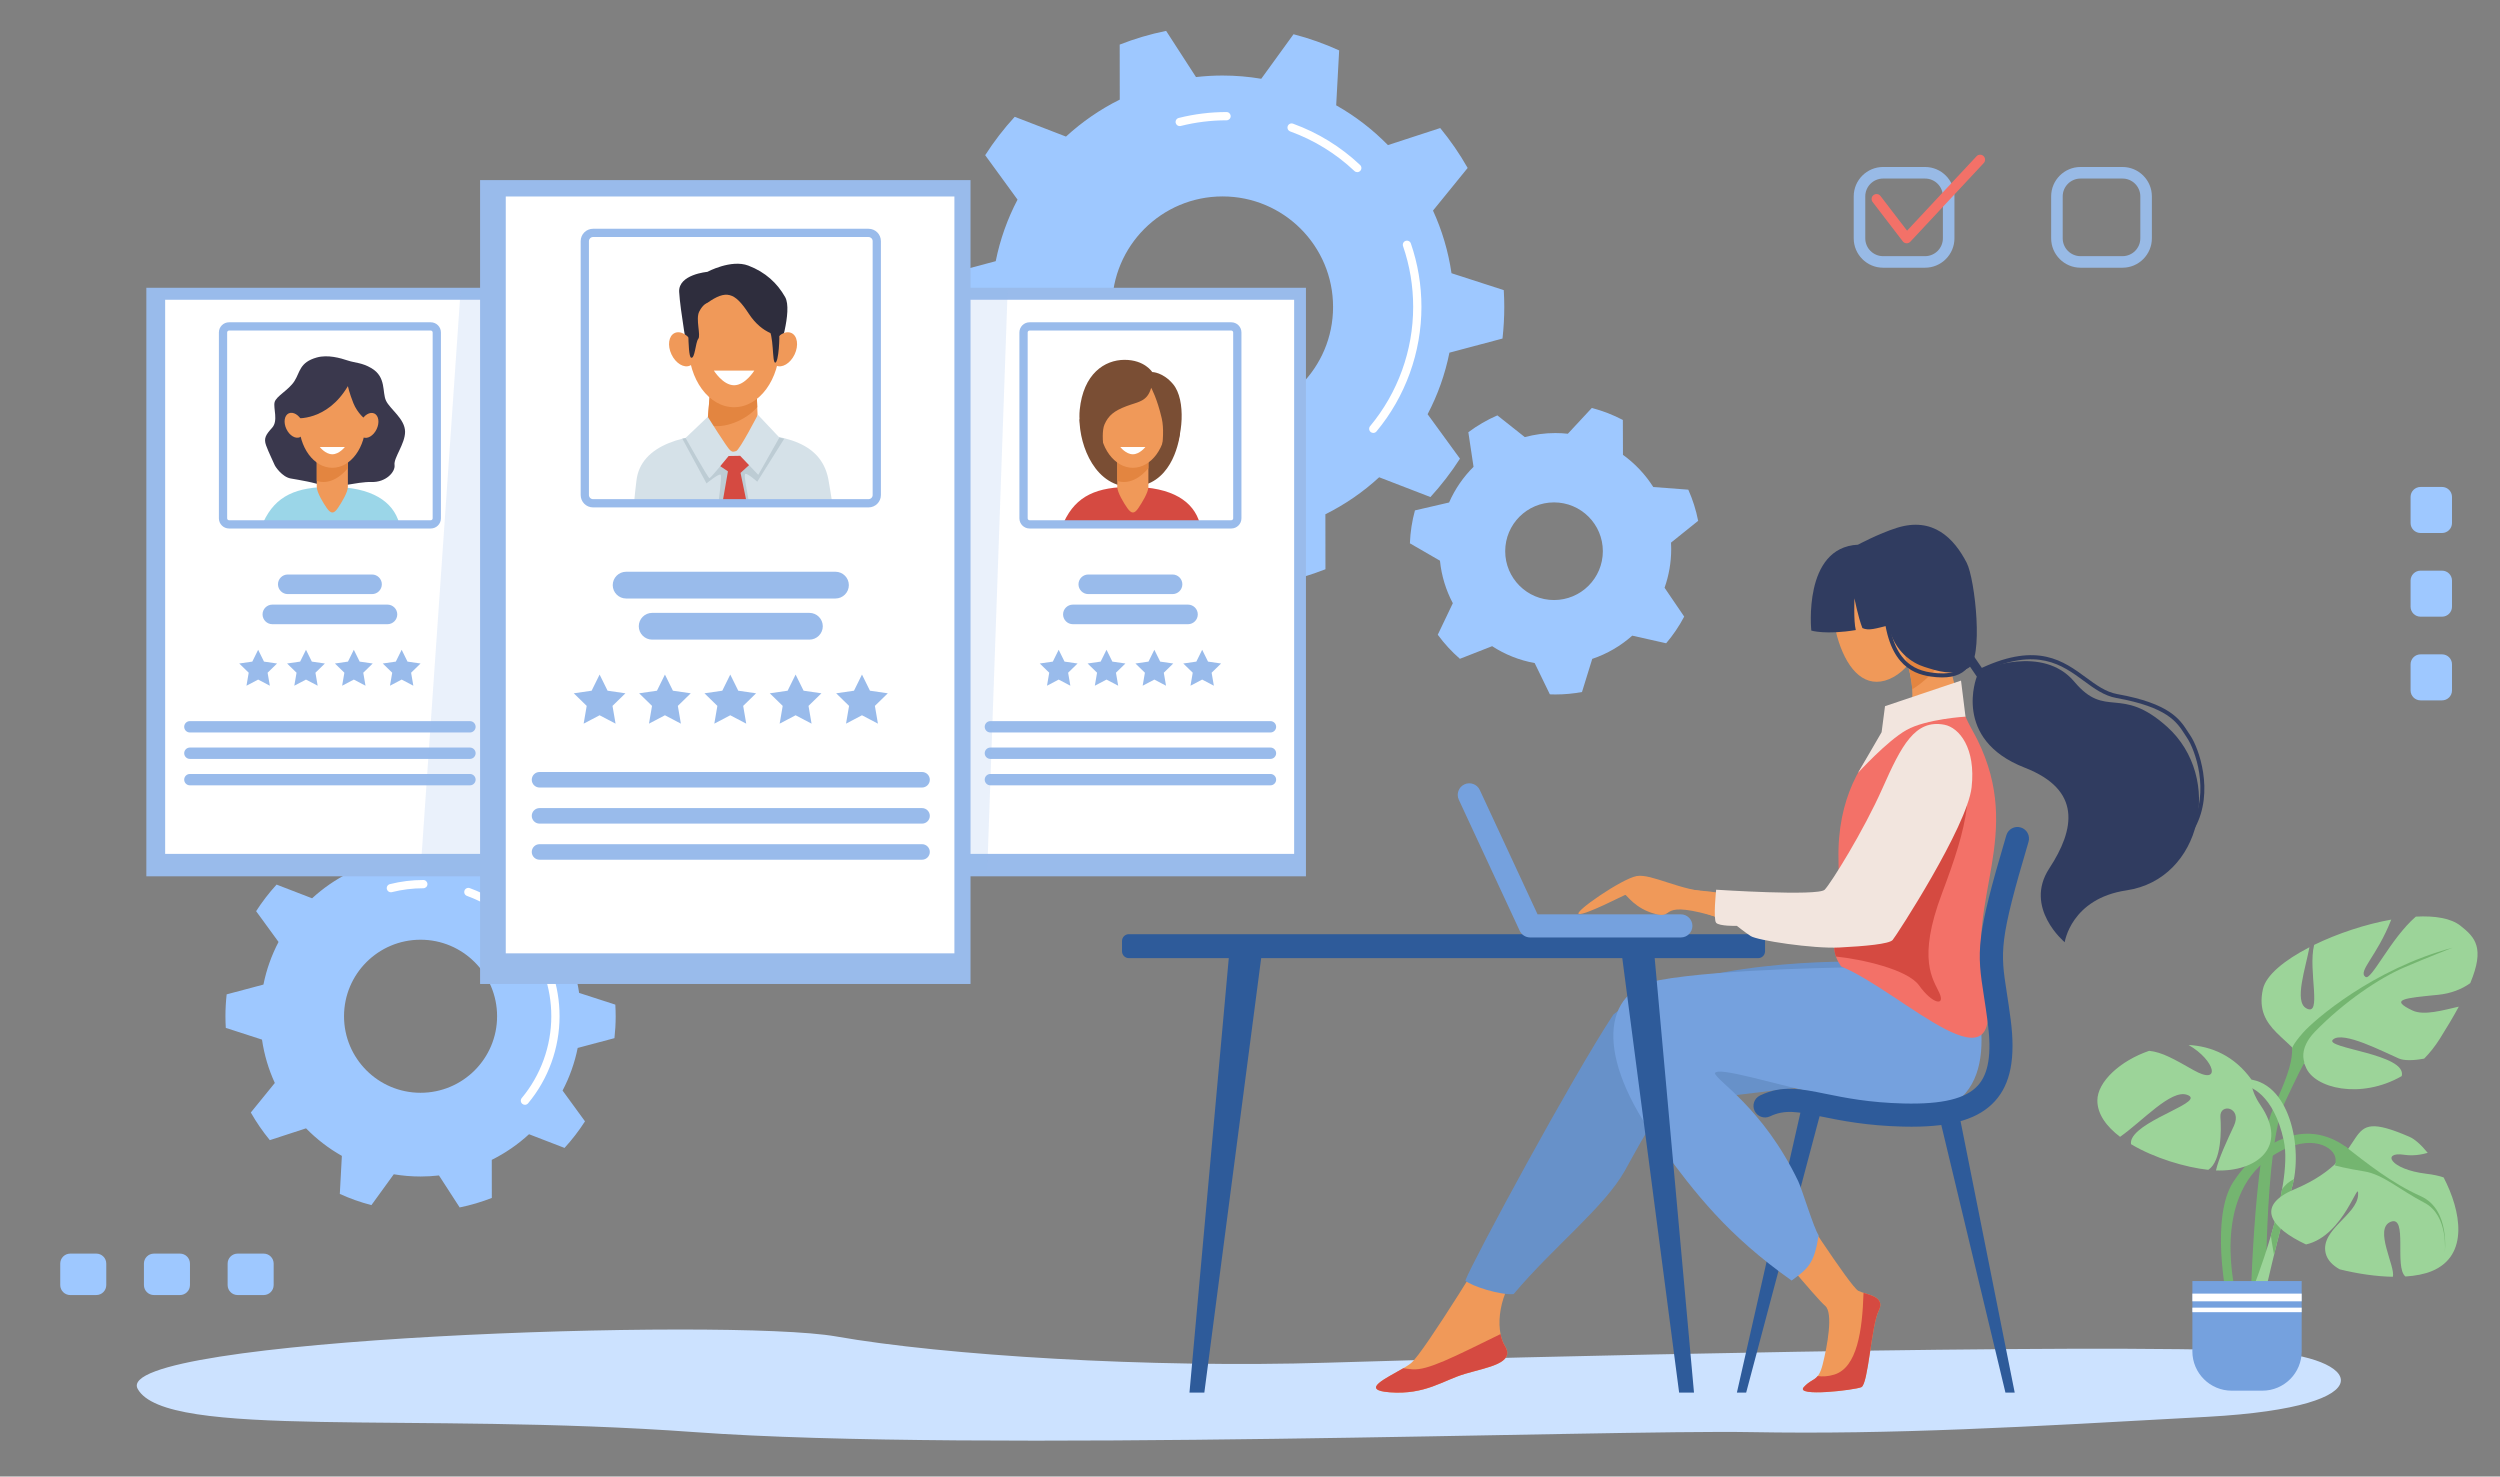 <?xml version="1.0" encoding="utf-8"?>
<!-- Generator: Adobe Illustrator 24.0.0, SVG Export Plug-In . SVG Version: 6.00 Build 0)  -->
<svg version="1.1" id="Слой_1" xmlns="http://www.w3.org/2000/svg" xmlns:xlink="http://www.w3.org/1999/xlink" x="0px" y="0px"
	 viewBox="0 0 3026.82 1787.71" style="enable-background:new 0 0 3026.82 1787.71;" xml:space="preserve">
<rect x="0" y="0" width="3026.82" height="1787.71" fill="#808080" stroke="none"/>
<style type="text/css">
	.st0{fill:#9EC8FF;}
	.st1{fill:#FFFFFF;}
	.st2{opacity:0.8;}
	.st3{fill:#F37168;}
	.st4{fill:#CCE2FF;}
	.st5{fill:#99BBEB;}
	.st6{fill:#9BD6E8;}
	.st7{fill:#3A384D;}
	.st8{fill:#F09959;}
	.st9{fill:#E38540;}
	.st10{fill:#7A4E34;}
	.st11{fill:#D54A41;}
	.st12{opacity:0.2;fill:#99BBEB;}
	.st13{fill:#2E2D3D;}
	.st14{fill:#D5E1E8;}
	.st15{fill:#BDCCD4;}
	.st16{fill:#2E5B9A;}
	.st17{fill:#6791C9;}
	.st18{fill:#75A1DE;}
	.st19{fill:#F2E5DE;}
	.st20{fill:#303C60;}
	.st21{fill:#74B570;}
	.st22{fill:#9CD499;}
</style>
<g>
	<g>
		<g>
			<path class="st0" d="M1819.12,409.89c1.41-12.57,2.15-25.35,2.15-38.29c0-6.83-0.22-13.61-0.62-20.34l-63.28-20.47
				c-3.89-26.68-11.54-52.13-22.4-75.82l41.96-51.63c-9.7-17.08-20.83-33.24-33.24-48.31l-63.29,20.65
				c-18.45-18.84-39.52-35.09-62.65-48.16l3.6-66.49c-17.66-8.04-36.13-14.62-55.24-19.58l-39.08,53.93
				c-15.23-2.56-30.87-3.92-46.83-3.92c-10.88,0-21.61,0.64-32.17,1.85l-36.18-55.92c-19.38,3.94-38.17,9.53-56.21,16.61l0.08,66.59
				c-23.83,11.84-45.73,26.96-65.11,44.79l-62.09-23.96c-13.19,14.42-25.17,29.96-35.75,46.49l39.18,53.79
				c-12.13,23.13-21.13,48.15-26.41,74.52l-64.26,17.1c-1.41,12.57-2.15,25.35-2.15,38.29c0,6.83,0.22,13.61,0.62,20.34l63.28,20.47
				c3.9,26.68,11.55,52.13,22.4,75.82l-41.96,51.63c9.7,17.08,20.83,33.24,33.24,48.31l63.29-20.65
				c18.44,18.84,39.52,35.1,62.65,48.16l-3.6,66.49c17.66,8.04,36.13,14.62,55.24,19.58l39.08-53.93
				c15.23,2.56,30.87,3.92,46.83,3.92c10.88,0,21.61-0.64,32.17-1.85l36.18,55.92c19.38-3.94,38.17-9.53,56.21-16.61l-0.08-66.59
				c23.83-11.84,45.73-26.96,65.11-44.79l62.08,23.96c13.19-14.42,25.17-29.96,35.75-46.49l-39.18-53.79
				c12.13-23.13,21.13-48.15,26.42-74.52L1819.12,409.89z M1480.2,505.37c-73.88,0-133.78-59.89-133.78-133.77
				c0-73.88,59.89-133.78,133.78-133.78s133.78,59.89,133.78,133.78C1613.98,445.48,1554.08,505.37,1480.2,505.37z"/>
			<g>
				<path class="st1" d="M1662.66,524.17c-1.13,0-2.26-0.38-3.19-1.16c-2.12-1.77-2.41-4.92-0.65-7.04
					c33.62-40.43,52.14-91.7,52.14-144.37c0-25.22-4.13-49.99-12.26-73.61c-0.9-2.61,0.49-5.46,3.1-6.36
					c2.61-0.9,5.46,0.49,6.36,3.1c8.5,24.67,12.81,50.54,12.81,76.87c0,55-19.34,108.55-54.45,150.77
					C1665.52,523.55,1664.09,524.17,1662.66,524.17z"/>
			</g>
			<g>
				<path class="st1" d="M1643.29,208.42c-1.23,0-2.46-0.45-3.43-1.36c-22.59-21.27-48.76-37.4-77.78-47.93
					c-2.6-0.94-3.94-3.81-3-6.41c0.94-2.6,3.81-3.94,6.41-2.99c30.31,11,57.64,27.83,81.23,50.04c2.01,1.89,2.11,5.06,0.21,7.07
					C1645.95,207.9,1644.62,208.42,1643.29,208.42z"/>
			</g>
			<g>
				<path class="st1" d="M1428.31,152.67c-2.24,0-4.27-1.51-4.84-3.78c-0.68-2.68,0.95-5.4,3.62-6.07
					c18.83-4.75,38.32-7.16,57.92-7.16c2.76,0,5,2.24,5,5c0,2.76-2.24,5-5,5c-18.78,0-37.44,2.31-55.47,6.86
					C1429.13,152.62,1428.72,152.67,1428.31,152.67z"/>
			</g>
		</g>
		<g>
			<path class="st0" d="M743.93,1256.93c0.97-8.71,1.49-17.55,1.49-26.52c0-4.73-0.16-9.43-0.43-14.09l-43.83-14.18
				c-2.7-18.48-8-36.11-15.52-52.51l29.06-35.76c-6.72-11.83-14.43-23.02-23.02-33.46l-43.83,14.3
				c-12.78-13.05-27.38-24.31-43.39-33.35l2.49-46.05c-12.23-5.57-25.02-10.13-38.26-13.56l-27.07,37.35
				c-10.55-1.78-21.38-2.71-32.44-2.71c-7.54,0-14.97,0.44-22.28,1.28l-25.06-38.73c-13.43,2.73-26.44,6.6-38.93,11.5l0.06,46.12
				c-16.5,8.2-31.67,18.67-45.1,31.02l-43-16.59c-9.14,9.99-17.43,20.75-24.77,32.2l27.14,37.25c-8.4,16.02-14.63,33.35-18.3,51.61
				l-44.51,11.84c-0.97,8.71-1.49,17.56-1.49,26.52c0,4.73,0.16,9.43,0.43,14.09l43.83,14.18c2.7,18.48,8,36.11,15.52,52.51
				l-29.06,35.76c6.72,11.83,14.43,23.02,23.02,33.46l43.83-14.3c12.78,13.05,27.38,24.31,43.39,33.35l-2.49,46.05
				c12.23,5.57,25.02,10.13,38.26,13.56l27.07-37.35c10.55,1.78,21.38,2.71,32.44,2.71c7.54,0,14.97-0.45,22.28-1.28l25.06,38.73
				c13.43-2.73,26.44-6.6,38.93-11.5l-0.06-46.12c16.5-8.2,31.67-18.67,45.1-31.02l43,16.59c9.14-9.99,17.43-20.75,24.77-32.2
				l-27.14-37.25c8.4-16.02,14.63-33.35,18.3-51.61L743.93,1256.93z M509.18,1323.06c-51.17,0-92.66-41.48-92.66-92.66
				s41.48-92.66,92.66-92.66c51.17,0,92.66,41.48,92.66,92.66S560.35,1323.06,509.18,1323.06z"/>
			<g>
				<path class="st1" d="M635.55,1337.62c-1.13,0-2.26-0.38-3.19-1.16c-2.12-1.77-2.41-4.92-0.65-7.04
					c23.06-27.73,35.76-62.89,35.76-99.02c0-17.3-2.83-34.29-8.41-50.49c-0.9-2.61,0.49-5.46,3.1-6.36c2.61-0.9,5.46,0.49,6.36,3.1
					c5.94,17.25,8.95,35.33,8.95,53.74c0,38.46-13.52,75.89-38.07,105.41C638.41,1337,636.99,1337.62,635.55,1337.62z"/>
			</g>
			<g>
				<path class="st1" d="M622.14,1118.92c-1.23,0-2.46-0.45-3.43-1.36c-15.5-14.59-33.44-25.65-53.35-32.87
					c-2.6-0.94-3.94-3.81-3-6.41c0.94-2.6,3.81-3.94,6.41-3c21.19,7.69,40.3,19.46,56.79,34.99c2.01,1.89,2.11,5.06,0.21,7.07
					C624.8,1118.39,623.47,1118.92,622.14,1118.92z"/>
			</g>
			<g>
				<path class="st1" d="M473.24,1080.3c-2.24,0-4.27-1.51-4.84-3.78c-0.68-2.68,0.95-5.4,3.62-6.07
					c13.17-3.32,26.79-5.01,40.5-5.01c2.76,0,5,2.24,5,5s-2.24,5-5,5c-12.88,0-25.68,1.58-38.05,4.7
					C474.05,1080.25,473.64,1080.3,473.24,1080.3z"/>
			</g>
		</g>
		<path class="st0" d="M2023.37,664.65c0-2.58-0.08-5.15-0.21-7.7l32.84-26.37c-2.57-13.16-6.6-25.79-11.93-37.72l-42.4-3.21
			c-9.64-15.21-22.12-28.44-36.7-38.95l-0.14-42.25c-11.81-6.19-24.4-11.1-37.6-14.5l-28.98,31.19c-5-0.54-10.07-0.82-15.21-0.82
			c-12.77,0-25.14,1.72-36.9,4.91l-33.23-26.32c-12.54,5.45-24.33,12.3-35.15,20.38l6.29,41.89c-12.39,12.33-22.48,26.96-29.6,43.2
			l-41.34,9.58c-3.49,12.76-5.59,26.1-6.11,39.85l36.41,21.05c1.85,18.44,7.28,35.82,15.57,51.45l-18.23,38.18
			c7.82,10.69,16.81,20.48,26.79,29.15l39.04-15.29c15.35,9.99,32.77,17.06,51.48,20.42l18.4,37.89c2.19,0.08,4.39,0.14,6.61,0.14
			c11.03,0,21.82-1.02,32.29-2.96l12.41-40.13c18.08-6.07,34.5-15.73,48.45-28.12l41.03,9.22c8.42-9.88,15.76-20.7,21.86-32.29
			l-23.78-34.93C2020.53,696.91,2023.37,681.12,2023.37,664.65z M1881.5,726.48c-32.64,0-59.11-26.46-59.11-59.11
			c0-32.64,26.46-59.11,59.11-59.11c32.64,0,59.11,26.46,59.11,59.11C1940.6,700.02,1914.14,726.48,1881.5,726.48z"/>
	</g>
	<g>
		<g class="st2">
			<path class="st0" d="M2569.76,324.13h-50.8c-19.62,0-35.58-15.96-35.58-35.58v-50.8c0-19.62,15.96-35.58,35.58-35.58h50.8
				c19.62,0,35.58,15.96,35.58,35.58v50.8C2605.33,308.17,2589.37,324.13,2569.76,324.13z M2518.96,216.18
				c-11.9,0-21.58,9.68-21.58,21.58v50.8c0,11.9,9.68,21.58,21.58,21.58h50.8c11.9,0,21.58-9.68,21.58-21.58v-50.8
				c0-11.9-9.68-21.58-21.58-21.58H2518.96z"/>
		</g>
		<g class="st2">
			<path class="st0" d="M2330.72,324.13h-50.8c-19.62,0-35.58-15.96-35.58-35.58v-50.8c0-19.62,15.96-35.58,35.58-35.58h50.8
				c19.62,0,35.58,15.96,35.58,35.58v50.8C2366.3,308.17,2350.34,324.13,2330.72,324.13z M2279.92,216.18
				c-11.9,0-21.58,9.68-21.58,21.58v50.8c0,11.9,9.68,21.58,21.58,21.58h50.8c11.9,0,21.58-9.68,21.58-21.58v-50.8
				c0-11.9-9.68-21.58-21.58-21.58H2279.92z"/>
		</g>
		<g>
			<path class="st3" d="M2308.5,294.56c-0.1,0-0.19,0-0.29-0.01c-1.76-0.09-3.4-0.94-4.47-2.34l-36.51-47.63
				c-2.02-2.63-1.52-6.4,1.11-8.41c2.63-2.01,6.39-1.52,8.41,1.11l32.2,42l84.07-90.07c2.26-2.42,6.06-2.55,8.48-0.29
				c2.42,2.26,2.55,6.06,0.29,8.48l-88.9,95.25C2311.74,293.87,2310.15,294.56,2308.5,294.56z"/>
		</g>
	</g>
	<path class="st4" d="M2737.68,1636.07c-207.97-10.17-915.46,7.06-1130.63,13.77c-215.17,6.71-464.93-8.86-594.67-31.76
		c-129.74-22.9-879.67,1.95-845.64,63.53c34.03,61.58,334.13,27.55,674.45,52.3c340.32,24.75,1105.7-3.09,1278.34,0
		c172.65,3.09,330.96-6.19,553.45-18.56S2858.23,1641.97,2737.68,1636.07z"/>
	<g>
		<rect x="177.19" y="348.41" class="st5" width="434.74" height="712.57"/>
		<rect x="199.96" y="362.93" class="st1" width="397.68" height="670.89"/>
		<g>
			<g>
				<path class="st6" d="M318.91,631.96c14.97-32.2,40.3-42.51,81.9-42.51c49.53,0,75.25,17.94,82.54,44.07
					C394.65,634.73,318.91,631.96,318.91,631.96z"/>
				<path class="st7" d="M383.51,432.83c-20.97,5.89-20.05,17.67-27.04,28.61c-6.99,10.94-22.18,18.23-24,25.52
					c-1.82,7.29,4.68,22.48-3.04,30.99c-7.71,8.51-10.33,12.76-7.29,21.26c3.04,8.51,9.72,21.87,10.33,23.69
					c0.61,1.82,9.11,14.58,19.44,16.4s29.77,4.86,39.49,9.11c9.72,4.25,40.98-5.44,58.33-4.84c17.35,0.61,29.16-12.17,27.95-20.68
					c-1.21-8.51,12.79-25.52,12.76-40.1c-0.04-15.66-18.23-27.34-23.09-37.67c-4.86-10.33,0.61-28.56-17.62-39.35
					c-11.52-6.82-19.44-6.22-28.56-9.25C412.07,433.49,396.88,429.08,383.51,432.83z"/>
				<path class="st8" d="M409.03,615.15c-4.74,7-8.22,7.29-13.37,0c-4.09-5.8-12.15-18.97-12.15-25.65v-66.7
					c0-6.68,5.47-12.15,12.15-12.15h13.37c6.68,0,12.15,5.47,12.15,12.15v66.7C421.18,596.18,413.28,608.87,409.03,615.15z"/>
				<path class="st9" d="M409.03,510.65h-13.37c-6.68,0-12.15,5.47-12.15,12.15v59.51c15.01,4.78,28.71-4.72,37.67-15.42V522.8
					C421.18,516.12,415.71,510.65,409.03,510.65z"/>
				<ellipse class="st8" cx="402.35" cy="511.32" rx="40.4" ry="55.05"/>
				<path class="st7" d="M421.18,467.51c-25.52,43.14-63.19,38.88-63.19,38.88s0.91-57.11,30.83-60.15
					c29.92-3.04,47.54,8.97,53.62,28.79c6.08,19.82,0,32.88,0,32.88s-9.72-7.59-14.58-19.75C423,476.02,421.18,467.51,421.18,467.51
					z"/>
				
					<ellipse transform="matrix(0.903 -0.429 0.429 0.903 -186.487 202.738)" class="st8" cx="356.47" cy="515.04" rx="10.63" ry="15.95"/>
				<path class="st8" d="M436.79,510.48c-3.78,7.96-2.54,16.45,2.76,18.97c5.3,2.52,12.67-1.89,16.45-9.84
					c3.78-7.96,2.54-16.45-2.76-18.97C447.93,498.11,440.57,502.52,436.79,510.48z"/>
				<path class="st1" d="M417.54,541.18c0,0-6.8,8.82-15.19,8.82c-8.39,0-15.19-8.82-15.19-8.82H417.54z"/>
			</g>
			<path class="st5" d="M450.44,719.29H348.41c-6.52,0-11.86-5.34-11.86-11.86c0-6.53,5.34-11.86,11.86-11.86h102.03
				c6.52,0,11.86,5.34,11.86,11.86C462.3,713.95,456.97,719.29,450.44,719.29z"/>
			<path class="st5" d="M469.12,755.74H329.73c-6.52,0-11.86-5.34-11.86-11.86c0-6.53,5.34-11.86,11.86-11.86h139.39
				c6.52,0,11.86,5.34,11.86,11.86C480.99,750.41,475.65,755.74,469.12,755.74z"/>
			<path class="st5" d="M568.96,886.84H229.89c-3.79,0-6.88-3.1-6.88-6.88c0-3.79,3.1-6.88,6.88-6.88h339.08
				c3.79,0,6.88,3.1,6.88,6.88C575.85,883.74,572.75,886.84,568.96,886.84z"/>
			<path class="st5" d="M568.96,918.84H229.89c-3.79,0-6.88-3.1-6.88-6.88c0-3.79,3.1-6.88,6.88-6.88h339.08
				c3.79,0,6.88,3.1,6.88,6.88C575.85,915.74,572.75,918.84,568.96,918.84z"/>
			<path class="st5" d="M568.96,950.83H229.89c-3.79,0-6.88-3.1-6.88-6.88c0-3.79,3.1-6.88,6.88-6.88h339.08
				c3.79,0,6.88,3.1,6.88,6.88C575.85,947.73,572.75,950.83,568.96,950.83z"/>
			<g>
				<path class="st5" d="M521.54,639.87H277.31c-6.78,0-12.29-5.51-12.29-12.29V402.49c0-6.78,5.51-12.29,12.29-12.29h244.23
					c6.78,0,12.29,5.51,12.29,12.29v225.09C533.83,634.36,528.32,639.87,521.54,639.87z M277.31,400.2c-1.24,0-2.29,1.05-2.29,2.29
					v225.09c0,1.24,1.05,2.29,2.29,2.29h244.23c1.24,0,2.29-1.05,2.29-2.29V402.49c0-1.24-1.05-2.29-2.29-2.29H277.31z"/>
			</g>
			<g>
				<polygon class="st5" points="312.55,786.7 319.62,801.02 335.44,803.32 323.99,814.47 326.7,830.22 312.55,822.78 
					298.41,830.22 301.11,814.47 289.67,803.32 305.48,801.02 				"/>
				<polygon class="st5" points="370.47,786.7 377.54,801.02 393.35,803.32 381.91,814.47 384.61,830.22 370.47,822.78 
					356.33,830.22 359.03,814.47 347.59,803.32 363.4,801.02 				"/>
				<polygon class="st5" points="428.38,786.7 435.45,801.02 451.26,803.32 439.82,814.47 442.52,830.22 428.38,822.78 
					414.24,830.22 416.94,814.47 405.5,803.32 421.31,801.02 				"/>
				<polygon class="st5" points="486.3,786.7 493.37,801.02 509.18,803.32 497.74,814.47 500.44,830.22 486.3,822.78 472.16,830.22 
					474.86,814.47 463.42,803.32 479.23,801.02 				"/>
			</g>
		</g>
	</g>
	<g>
		<rect x="1146.4" y="348.41" class="st5" width="434.74" height="712.57"/>
		<rect x="1169.17" y="362.93" class="st1" width="397.68" height="670.89"/>
		<g>
			<g>
				<path class="st10" d="M1307.01,507.69c0,31.92,19.22,83.41,64.55,81.76c45.33-1.65,55.36-50.74,57.11-64.59
					C1430.43,511.01,1307.01,507.69,1307.01,507.69z"/>
				<path class="st11" d="M1288.12,631.96c14.97-32.2,40.3-42.51,81.9-42.51c49.53,0,75.25,17.94,82.54,44.07
					C1363.86,634.73,1288.12,631.96,1288.12,631.96z"/>
				<path class="st8" d="M1378.24,615.15c-4.74,7-8.22,7.29-13.37,0c-4.09-5.8-12.15-18.97-12.15-25.65v-66.7
					c0-6.68,5.47-12.15,12.15-12.15h13.37c6.68,0,12.15,5.47,12.15,12.15v66.7C1390.39,596.18,1382.5,608.87,1378.24,615.15z"/>
				<path class="st9" d="M1378.24,510.65h-13.37c-6.68,0-12.15,5.47-12.15,12.15v59.51c15.01,4.78,28.71-4.72,37.67-15.42V522.8
					C1390.39,516.12,1384.93,510.65,1378.24,510.65z"/>
				<ellipse class="st8" cx="1371.56" cy="511.32" rx="40.4" ry="55.05"/>
				<path class="st10" d="M1393.77,469.48c-4.8,16.93-15.32,16.73-29.99,22.29c-14.67,5.56-21.68,11.15-26.48,21.98
					c-6.12,13.81,2.78,54.08,2.78,54.08s-37.15-27.8-32.85-71.51c4.3-43.72,30.07-60.65,54.33-60.65
					c24.26,0,33.48,14.78,33.48,14.78s12.92,0.05,25.14,14.53c16.43,19.46,11.37,66.71,0,83.64c-11.37,16.93-18.95,22.24-18.7,21.48
					c0.25-0.76,10.61-39.64,5.05-63.68C1400.97,482.39,1393.77,469.48,1393.77,469.48z"/>
				<path class="st1" d="M1386.75,541.18c0,0-6.8,8.82-15.19,8.82s-15.19-8.82-15.19-8.82H1386.75z"/>
			</g>
			<path class="st5" d="M1419.65,719.29h-102.03c-6.53,0-11.86-5.34-11.86-11.86c0-6.53,5.34-11.86,11.86-11.86h102.03
				c6.53,0,11.86,5.34,11.86,11.86C1431.52,713.95,1426.18,719.29,1419.65,719.29z"/>
			<path class="st5" d="M1438.34,755.74h-139.39c-6.53,0-11.86-5.34-11.86-11.86c0-6.53,5.34-11.86,11.86-11.86h139.39
				c6.53,0,11.86,5.34,11.86,11.86C1450.2,750.41,1444.86,755.74,1438.34,755.74z"/>
			<path class="st5" d="M1538.18,886.84H1199.1c-3.79,0-6.88-3.1-6.88-6.88c0-3.79,3.1-6.88,6.88-6.88h339.08
				c3.79,0,6.88,3.1,6.88,6.88C1545.06,883.74,1541.96,886.84,1538.18,886.84z"/>
			<path class="st5" d="M1538.18,918.84H1199.1c-3.79,0-6.88-3.1-6.88-6.88c0-3.79,3.1-6.88,6.88-6.88h339.08
				c3.79,0,6.88,3.1,6.88,6.88C1545.06,915.74,1541.96,918.84,1538.18,918.84z"/>
			<path class="st5" d="M1538.18,950.83H1199.1c-3.79,0-6.88-3.1-6.88-6.88c0-3.79,3.1-6.88,6.88-6.88h339.08
				c3.79,0,6.88,3.1,6.88,6.88C1545.06,947.73,1541.96,950.83,1538.18,950.83z"/>
			<g>
				<path class="st5" d="M1490.75,639.87h-244.23c-6.78,0-12.29-5.51-12.29-12.29V402.49c0-6.78,5.51-12.29,12.29-12.29h244.23
					c6.78,0,12.29,5.51,12.29,12.29v225.09C1503.04,634.36,1497.53,639.87,1490.75,639.87z M1246.52,400.2
					c-1.24,0-2.29,1.05-2.29,2.29v225.09c0,1.24,1.05,2.29,2.29,2.29h244.23c1.24,0,2.29-1.05,2.29-2.29V402.49
					c0-1.24-1.05-2.29-2.29-2.29H1246.52z"/>
			</g>
			<g>
				<polygon class="st5" points="1281.77,786.7 1288.84,801.02 1304.65,803.32 1293.21,814.47 1295.91,830.22 1281.77,822.78 
					1267.63,830.22 1270.33,814.47 1258.89,803.32 1274.7,801.02 				"/>
				<polygon class="st5" points="1339.68,786.7 1346.75,801.02 1362.56,803.32 1351.12,814.47 1353.82,830.22 1339.68,822.78 
					1325.54,830.22 1328.24,814.47 1316.8,803.32 1332.61,801.02 				"/>
				<polygon class="st5" points="1397.6,786.7 1404.67,801.02 1420.48,803.32 1409.04,814.47 1411.74,830.22 1397.6,822.78 
					1383.45,830.22 1386.16,814.47 1374.71,803.32 1390.53,801.02 				"/>
				<polygon class="st5" points="1455.51,786.7 1462.58,801.02 1478.39,803.32 1466.95,814.47 1469.65,830.22 1455.51,822.78 
					1441.37,830.22 1444.07,814.47 1432.63,803.32 1448.44,801.02 				"/>
			</g>
		</g>
	</g>
	<polygon class="st12" points="1195.27,1053.85 509.18,1053.85 557.71,351.06 1220.01,351.06 	"/>
	<g>
		<rect x="581.25" y="218.06" class="st5" width="593.79" height="973.26"/>
		<rect x="612.34" y="237.9" class="st1" width="543.18" height="916.34"/>
		<g>
			<g>
				<path class="st13" d="M833.31,430.37c-0.38-1.14-9.89-55.72-11.03-76.95c-1.14-21.23,34.11-24.26,34.11-24.26
					s28.81-15.54,49.66-7.58c20.85,7.96,35.04,21.35,44.51,38.03c9.48,16.68-8.34,68.66-8.34,68.66L833.31,430.37z"/>
				<path class="st14" d="M767.96,605.74c-0.13-0.9,2.43-22.38,2.53-23.25c4.8-45.23,60.56-57.96,116.2-57.96
					c65.37,0,109.72,11.96,116.79,58.97c0.21,1.38,3.98,22.91,3.79,24.36C886.11,609.53,767.96,605.74,767.96,605.74z"/>
				<path class="st8" d="M897.91,559.65c-6.48,9.56-11.23,9.96-18.26,0c-5.59-7.92-24.26-25.98-24.26-35.11l7.66-91.03
					c0-9.13,7.47-16.6,16.6-16.6h18.26c9.13,0,16.6,7.47,16.6,16.6l3.56,91.03C918.06,533.67,903.71,551.07,897.91,559.65z"/>
				<path class="st9" d="M897.91,416.92h-18.26c-9.13,0-16.6,7.47-16.6,16.6l-6.65,80.75c20.5,6.53,48.18-6.74,60.42-21.35
					l-2.32-59.4C914.5,424.38,907.03,416.92,897.91,416.92z"/>
				<path class="st15" d="M826.12,531.18l29.27,54.1c0,0,15.67-12.89,17.18-10.36c1.52,2.53-2.78,34.42-2.78,34.42
					s34.87,0.47,36.39-1.04c1.52-1.52-7.08-34.64-3.54-34.64c3.54,0,14.18,9.6,14.18,9.6l32.68-52.08l-7.18-1.75l-53.54,28.81
					l-57.27-28.18L826.12,531.18z"/>
				<polygon class="st11" points="859.6,556.1 881.33,570.69 874.6,609.4 903.91,607.76 896.59,572.55 914.6,556.1 906.14,548.13 
					868.06,548.13 				"/>
				<path class="st14" d="M856.91,504.66l-26.88,25.58c0,0,27.39,48.71,28.91,48.71c1.52,0,23.24-26.86,23.24-26.86l13.91-0.24
					l21.98,23.06l25.54-45.18l-26.04-27.6c0,0-22.24,42.96-26.28,43.97c-4.04,1.01-4.07,1.52-7.34-1.01
					C880.66,542.57,856.91,504.66,856.91,504.66z"/>
				<ellipse class="st8" cx="888.78" cy="417.84" rx="55.18" ry="75.19"/>
				<path class="st8" d="M839.24,416.68c5.16,10.87,3.47,22.47-3.77,25.91c-7.24,3.44-17.3-2.58-22.46-13.45
					c-5.16-10.87-3.47-22.47,3.77-25.91C824.02,399.79,834.08,405.81,839.24,416.68z"/>
				<path class="st8" d="M935.82,416.68c-5.16,10.87-3.47,22.47,3.77,25.91c7.24,3.44,17.3-2.58,22.46-13.45
					c5.16-10.87,3.47-22.47-3.77-25.91C951.04,399.79,940.98,405.81,935.82,416.68z"/>
				<path class="st1" d="M913.26,448.69c0,0-10.96,17.75-24.48,17.75c-13.52,0-24.48-17.75-24.48-17.75H913.26z"/>
				<path class="st13" d="M856.4,366.69c22.74-15.92,32.98-13.27,50.03,12.89c17.06,26.15,37.53,26.62,37.53,26.62l2.65-27.12
					c0,0-25.41-49.15-59.52-42.71c-34.11,6.44-53.51,37.15-53.51,37.15s-1.66,57.55,3.1,59.51c4.76,1.96,5.31-18.57,8.72-22.74
					c3.41-4.17-3.41-23.88,1.14-32.98C851.1,368.2,856.4,366.69,856.4,366.69z"/>
				<path class="st13" d="M929.56,396.25c7.94,8.69,4.93,43.21,9.1,42.83c4.17-0.38,5.69-32.98,4.55-36.39
					C942.07,399.29,929.56,396.25,929.56,396.25z"/>
			</g>
			<path class="st5" d="M1011.53,724.63H758.05c-8.91,0-16.2-7.29-16.2-16.2c0-8.91,7.29-16.2,16.2-16.2h253.48
				c8.91,0,16.2,7.29,16.2,16.2C1027.73,717.34,1020.44,724.63,1011.53,724.63z"/>
			<path class="st5" d="M979.98,774.42H789.59c-8.91,0-16.2-7.29-16.2-16.2c0-8.91,7.29-16.2,16.2-16.2h190.39
				c8.91,0,16.2,7.29,16.2,16.2C996.19,767.13,988.9,774.42,979.98,774.42z"/>
			<path class="st5" d="M1116.35,953.48H653.22c-5.17,0-9.4-4.23-9.4-9.4c0-5.17,4.23-9.4,9.4-9.4h463.13c5.17,0,9.4,4.23,9.4,9.4
				C1125.76,949.25,1121.52,953.48,1116.35,953.48z"/>
			<path class="st5" d="M1116.35,997.18H653.22c-5.17,0-9.4-4.23-9.4-9.4c0-5.17,4.23-9.4,9.4-9.4h463.13c5.17,0,9.4,4.23,9.4,9.4
				C1125.76,992.95,1121.52,997.18,1116.35,997.18z"/>
			<path class="st5" d="M1116.35,1040.88H653.22c-5.17,0-9.4-4.23-9.4-9.4s4.23-9.4,9.4-9.4h463.13c5.17,0,9.4,4.23,9.4,9.4
				S1121.52,1040.88,1116.35,1040.88z"/>
			<g>
				<path class="st5" d="M1051.58,614.33H718c-8.25,0-14.96-6.71-14.96-14.96V291.93c0-8.25,6.71-14.96,14.96-14.96h333.58
					c8.25,0,14.96,6.71,14.96,14.96v307.44C1066.54,607.62,1059.83,614.33,1051.58,614.33z M718,286.97c-2.73,0-4.96,2.22-4.96,4.96
					v307.44c0,2.73,2.22,4.96,4.96,4.96h333.58c2.73,0,4.96-2.22,4.96-4.96V291.93c0-2.73-2.22-4.96-4.96-4.96H718z"/>
			</g>
			<g>
				<polygon class="st5" points="725.96,816.7 735.61,836.26 757.21,839.4 741.58,854.63 745.27,876.14 725.96,865.99 
					706.64,876.14 710.33,854.63 694.7,839.4 716.3,836.26 				"/>
				<polygon class="st5" points="805.06,816.7 814.72,836.26 836.31,839.4 820.68,854.63 824.37,876.14 805.06,865.99 
					785.74,876.14 789.43,854.63 773.81,839.4 795.4,836.26 				"/>
				<polygon class="st5" points="884.16,816.7 893.82,836.26 915.41,839.4 899.79,854.63 903.48,876.14 884.16,865.99 
					864.85,876.14 868.53,854.63 852.91,839.4 874.5,836.26 				"/>
				<polygon class="st5" points="963.26,816.7 972.92,836.26 994.52,839.4 978.89,854.63 982.58,876.14 963.26,865.99 
					943.95,876.14 947.64,854.63 932.01,839.4 953.6,836.26 				"/>
				<polygon class="st5" points="1043.62,816.7 1053.28,836.26 1074.87,839.4 1059.25,854.63 1062.94,876.14 1043.62,865.99 
					1024.31,876.14 1027.99,854.63 1012.37,839.4 1033.96,836.26 				"/>
			</g>
		</g>
	</g>
	<path class="st16" d="M2128.7,1160.05h-761.96c-4.58,0-8.29-3.71-8.29-8.29v-12.43c0-4.58,3.71-8.29,8.29-8.29h761.96
		c4.58,0,8.29,3.71,8.29,8.29v12.43C2136.99,1156.33,2133.28,1160.05,2128.7,1160.05z"/>
	<g>
		<path class="st8" d="M2324.9,742.22c10.32,36.4-14.89,73.91-42.67,81.79c-27.78,7.88-47.6-16.85-57.92-53.25
			c-10.32-36.4,3.82-72.29,31.6-80.17C2283.68,682.7,2314.57,705.82,2324.9,742.22z"/>
		<path class="st8" d="M2169.16,1447.52c0,0,71.19,110.57,80.8,115.38c9.61,4.81,33.65,6.01,24.64,24.04
			c-9.01,18.03-12.62,88.94-21.03,92.54c-8.41,3.61-80.52,12.02-69.71,0c10.82-12.02,17.47-6.01,22.93-27.64
			c5.46-21.63,13.13-62.5,2.91-70.91c-10.22-8.41-72.71-84.13-72.71-84.13L2169.16,1447.52z"/>
		<path class="st8" d="M1810.86,1495.01c0,0-86.54,142.63-102.56,155.45c-16.03,12.82-68.91,32.05-25.64,35.26
			c43.27,3.2,64.1-14.42,91.34-22.44s60.9-12.82,48.08-33.65c-12.82-20.83-7.5-66.31,20.14-95.16
			C1869.85,1505.62,1810.86,1495.01,1810.86,1495.01z"/>
		<path class="st17" d="M2252.47,1164.28c0,0-214.22-5.6-299.15,64.1c-49.68,75.32-169.86,297.55-179.2,322.04
			c6.41,6.41,42.47,17.98,58.49,16.37c47.27-56.37,109.76-105.1,134.61-149.32c30.63-54.49,40.06-81.73,89.74-86.54
			c49.68-4.81,161.86-20.83,195.51-20.83C2286.12,1310.11,2252.47,1164.28,2252.47,1164.28z"/>
		<polygon class="st16" points="2439.27,1686.09 2428.05,1686.09 2347.52,1350.14 2372.23,1350.14 		"/>
		<polygon class="st16" points="2102.9,1686.09 2114.13,1686.09 2206.53,1338.26 2181.82,1338.26 		"/>
		<path class="st18" d="M2374.51,1149.6l-124.55,21.5c0,0-165.51,1.52-241.16,15.61c-68.83,12.82-78.97,91.03,0,198.71
			c44.86,61.17,82.79,109.97,160.36,164.99c19.73-14.49,27.28-19.97,32.73-54.82c-5.61-7.7-20.15-55.87-24.66-65.3
			c-42.9-89.68-100.17-122.3-100.96-131.12c9.61-15.62,254.68,81.44,303.41,24.34C2426.2,1269.01,2374.51,1149.6,2374.51,1149.6z"/>
		<path class="st3" d="M2379.68,867.64c-32.8-4.6-66.21,1.63-97.45,24.25c-27.3,27.83-58.2,73.73-56.3,149.43
			c2.4,96.15-14.88,102.32,3.15,128.76c75.19,31.05,203.78,164.45,173.5,21.43c-21.93-103.56,48.09-180.75-8.39-295.62
			C2389.58,886.55,2383.84,877.49,2379.68,867.64z"/>
		<path class="st11" d="M2225.9,1077.51c-1.46,50.12-8.54,64.89-3.13,80.6c30.65,3.13,86.72,15.4,100.73,35.01
			c16.03,22.43,32.05,25.64,24.57,9.08c-7.48-16.56-27.24-40.06,3.21-120.72c30.45-80.66,44.87-135.15,14.96-191.23L2225.9,1077.51z
			"/>
		<path class="st8" d="M2379.68,867.64c-20.2-47.82-25.16-101.54-25.16-101.54l-52.88,15.62c0,0,30.05,67.3,1.2,91.34
			c-6.13,5.11-13.24,11.31-20.62,18.83C2313.47,869.27,2346.88,863.04,2379.68,867.64z"/>
		<path class="st9" d="M2356.11,778.84c-3.13-2.79-7.05-6.27-11.17-9.9l-43.13,12.74c-0.03,0.08-0.06,0.16-0.09,0.23
			c1.04,2.38,12.03,28.02,13.47,52.68c12.85-7.8,26.93-20.51,43.02-42.72C2357.34,786.94,2356.65,782.54,2356.11,778.84z"/>
		<path class="st8" d="M2342.5,882.68c-54.46,19.05-48.42,76.43-98.55,161.05c-25.94,43.79-50.04,43.14-50.04,43.14
			s-60.84,0.49-134.43-8.51c-46.08-5.63-49.01,8.08-16.96,19.54c64.64,23.11,131.71,47.98,185.8,41.97
			c54.08-6.01,146.58-144,151.35-179.92C2386.28,910.28,2369.93,873.09,2342.5,882.68z"/>
		<g>
			<path class="st16" d="M2314.45,1364.14c-3.39,0-6.85-0.04-10.41-0.13c-44.39-1.1-74.6-7.24-98.88-12.17
				c-28.35-5.76-43.96-8.93-62.14-0.25c-6.98,3.33-15.33,0.38-18.67-6.6c-3.33-6.98-0.38-15.33,6.6-18.67
				c26.63-12.73,48.93-8.2,79.78-1.92c23.2,4.72,52.08,10.58,94,11.62c46.92,1.17,75.53-5.79,90.03-21.87
				c12.92-14.33,16.7-38.4,11.9-75.75c-1.64-12.78-3.29-23.42-4.74-32.8c-4.09-26.47-6.8-43.95-3.45-70.98
				c3.11-25.1,11.42-58.54,30.67-123.37c2.2-7.41,9.99-11.63,17.41-9.44c7.41,2.2,11.64,9.99,9.44,17.41
				c-35.87,120.81-34.05,132.58-26.4,182.1c1.48,9.55,3.15,20.37,4.84,33.51c5.92,46.07-0.07,77.23-18.87,98.08
				C2396.2,1354.36,2364.78,1364.14,2314.45,1364.14z"/>
		</g>
		<path class="st11" d="M1816.74,1615.21c-57.42,28.08-88.32,44.17-106.73,42.64c-4.35-0.36-7.95-0.81-10.97-1.28
			c-20.48,12.1-53.16,26.4-16.39,29.13c43.27,3.2,64.1-14.42,91.34-22.44s60.9-12.82,48.08-33.65
			C1819.62,1625.63,1817.84,1620.73,1816.74,1615.21z"/>
		<path class="st11" d="M2256.22,1565.25c-1.4,45.46-7.65,90.51-35.46,99.02c-7.37,2.26-14.09,2.58-20.03,1.79
			c-4.37,5.41-9.71,5.47-16.87,13.42c-10.82,12.02,61.29,3.61,69.71,0c8.41-3.61,12.02-74.51,21.03-92.54
			C2282,1572.13,2267.11,1568.67,2256.22,1565.25z"/>
		<g>
			<path class="st18" d="M2035.05,1135.01h-182.41c-5.45,0-10.4-3.16-12.7-8.1l-73.72-158.65c-3.26-7.01-0.21-15.34,6.8-18.6
				c7.02-3.26,15.34-0.21,18.6,6.8l69.95,150.55h173.48c7.73,0,14,6.27,14,14S2042.78,1135.01,2035.05,1135.01z"/>
		</g>
		<path class="st8" d="M2073.21,1079.95c-36.86-0.53-73.41-22.5-91.58-19.3c-18.16,3.21-77.46,44.34-69.98,45.94
			s54.49-22.76,56.09-23.13c1.6-0.37,11.75,16.87,36.86,23.21c25.11,6.33,0.18-18.82,78,4.69
			C2133.21,1126.63,2073.21,1079.95,2073.21,1079.95z"/>
		<path class="st19" d="M2374.26,824.01l5.42,43.64c0,0-47.7,2.84-71.43,16.19c-23.73,13.35-58.76,51.94-58.76,51.94l28.62-49.27
			l4.12-31.52L2374.26,824.01z"/>
		<path class="st19" d="M2353.96,877.42c-35.43-6.64-51.81,25.11-74.78,76.92c-22.97,51.82-62.18,114.75-69.98,122.86
			c-7.8,8.11-131.41,0-131.41,0s-3.74,35.79,0,40.06c3.74,4.27,25.11,3.74,25.11,3.74s8.55,6.82,16.56,12.23
			c8.01,5.4,75.85,15.55,107.37,13.95s60.36-4.27,64.63-9.08c4.27-4.81,90.28-137.28,95.62-184.83
			C2392.42,905.74,2372.04,880.81,2353.96,877.42z"/>
		<path class="st20" d="M2249.49,659.48c-67,3.21-56.49,104-56.49,104s17.4,5.37,53.86-0.64c-2.8-10.82-1.6-38.46-1.6-38.46
			s4.24,22.44,9.61,36.06c7.71,3.53,16.43,0.4,31.25-3.18c7.61,32.03,29.12,45.56,43.85,50.19c16.27,5.12,33.5,11.22,52.73,1.6
			c19.23-9.62,8.66-107.9-1.56-127.67c-15.33-29.67-40.8-56.22-84.87-42.2C2274.17,646.21,2249.49,659.48,2249.49,659.48z"/>
		<path class="st20" d="M2366.01,779.19l27.39,40.01c0,0-30.36,75.85,57.94,110.22c69.15,26.91,61.01,74.34,29.76,122.03
			c-31.25,47.69,18.7,89.34,18.7,89.34s7.62-52.83,74.8-62.8c91.61-13.6,117.55-136.59,49.13-198.09
			c-56.62-50.89-73.85-8.75-112.18-54.42c-38.33-45.67-110.68-14.82-110.68-14.82l-26.52-38.67L2366.01,779.19z"/>
		<g>
			<path class="st20" d="M2655.23,1003.79c-0.4,0-0.8-0.1-1.17-0.3c-1.18-0.65-1.61-2.13-0.97-3.31
				c23.04-42.1,4.24-93.1-5.21-106.92c-1-1.46-1.95-2.95-2.96-4.52c-9.29-14.5-20.85-32.54-82.53-43.65
				c-14.86-2.67-26.89-11.5-39.62-20.85c-26.3-19.31-56.12-41.2-120.89-11.38c-1.23,0.56-2.67,0.03-3.23-1.19
				c-0.56-1.22-0.03-2.67,1.19-3.23c67.38-31.01,98.43-8.23,125.81,11.88c12.27,9,23.85,17.51,37.6,19.99
				c63.78,11.48,75.97,30.52,85.77,45.81c0.99,1.54,1.92,2.99,2.88,4.4c9.9,14.47,29.6,67.91,5.47,112.01
				C2656.93,1003.33,2656.09,1003.79,2655.23,1003.79z"/>
		</g>
		<g>
			<path class="st20" d="M2351.38,820.19c-4.38,0-9.13-0.38-14.23-1.15c-23.44-3.51-54.89-16.83-57.35-91.64
				c-0.04-1.34,1.01-2.47,2.35-2.51c1.37-0.03,2.47,1.01,2.51,2.35c1.02,30.83,7.13,53.65,18.18,67.81
				c8.39,10.76,19.52,16.85,35.03,19.17c21.69,3.25,36.07-0.76,42.73-11.91c0.69-1.15,2.19-1.53,3.34-0.84
				c1.15,0.69,1.53,2.19,0.84,3.34C2378.68,815.04,2367.47,820.19,2351.38,820.19z"/>
		</g>
	</g>
	<polygon class="st16" points="1440.12,1686.09 1458.12,1686.09 1528.15,1150.79 1488.55,1150.79 	"/>
	<polygon class="st16" points="2050.97,1686.09 2032.97,1686.09 1962.94,1150.79 2002.54,1150.79 	"/>
	<g>
		<path class="st21" d="M2756.92,1234.25c31.14,28.44,17.6,56.87-5.42,109.68s-27.08,247.81-27.08,247.81l18.96-2.71
			c0,0-2.71-200.41,23.02-254.58c25.73-54.17,36.56-81.25,59.58-63.64S2756.92,1234.25,2756.92,1234.25z"/>
		<path class="st22" d="M2739.81,1197.43c3.78-16.85,26.25-35.09,56.28-50.56c-4.47,24.86-18.79,65.5-3.97,73.83
			c19.99,11.24,1.95-45.5,9.66-76.69c28.21-13.77,62.13-25.03,93.38-30.63c-0.04,0.12-0.08,0.23-0.13,0.34
			c-17.6,44.69-40.62,62.29-31.14,69.06c7.13,5.09,30.36-46.53,61.03-72.99c23.02-1.23,42.5,1.89,54.02,11.02
			c17.81,14.1,29.76,26.61,11.85,69.54c-10.23,7.31-23.49,12.55-38.89,14.09c-40.62,4.06-59.58,5.42-31.15,18.96
			c13.93,6.63,37.27-0.38,56.19-4.64c-6.14,11.31-13.69,24.12-22.86,38.7c-5.82,9.25-12.22,17.28-19.03,24.22
			c-13.09,2.51-24.51,2.54-30.55-0.05c-18.96-8.13-67.71-33.85-79.89-23.02c-11.93,10.6,90.28,17.32,83.2,44.26
			c-49.54,28.54-106.23,14.96-116.25-11.25C2778.12,1256.44,2728.42,1248.15,2739.81,1197.43z"/>
		<path class="st21" d="M2842.23,1389.97c-54.17-40.63-109.69-2.71-138.12,40.62c-28.44,43.33-8.13,140.83-8.13,140.83
			s10.83,0,10.83-4.06c0-4.06-29.79-115.1,40.62-165.21c44.05-31.34,75.83-16.25,79.89-1.35c4.06,14.9-17.6,41.98-17.6,41.98
			L2842.23,1389.97z"/>
		<path class="st22" d="M2717.65,1306.46c54.17,0,71.77,83.96,56.87,132.71c-14.9,48.75-35.21,139.48-35.21,139.48l-13.54-13.54
			c0,0,51.46-127.29,39.27-184.16c-12.19-56.87-41.98-66.35-47.4-66.35C2712.24,1314.59,2717.65,1306.46,2717.65,1306.46z"/>
		<path class="st21" d="M2763.08,1439.55c3.81-5.05,8.52-9.22,14.26-11.98c-0.75,4.03-1.69,7.92-2.81,11.6
			c-6.79,22.21-14.7,53.13-21.3,80.22c-0.6-3.47-1.52-8.81-2.95-17.06c-0.34-1.95-0.6-4.06-0.79-6.3
			C2754.79,1477.99,2759.8,1458.33,2763.08,1439.55z"/>
		<path class="st22" d="M2777.89,1439.95c102.91-43.33,48.69-102.79,139.42-63.53c6.39,2.77,14.18,9.74,21.98,19.36
			c-8.08,2.29-17.87,3.94-28.75,2.31c-27.08-4.06-17.6,17.6,27.08,23.02c8.42,1.02,15.26,2.43,20.94,4.42
			c21.29,40.89,30.88,94.69-14.17,113.39c-8.88,3.69-19.85,5.79-32.06,6.58c-13.9-11.05,3.39-74.99-18.04-66.16
			c-20.58,8.47,6.45,54.81,2.75,66.49c-20.31-0.37-42.8-3.69-64.29-9.01c-8.5-4.77-15-11.16-17-19.56
			c-6.77-28.44,37.92-46.04,39.27-70.42c1.25-22.41-16.38,49.3-63.07,59.85C2749.73,1486.97,2729.78,1460.21,2777.89,1439.95z"/>
		<path class="st22" d="M2704.56,1363.34c10.83-23.02-17.6-28.44-16.25-10.83c1.2,15.6,1.33,53.52-14.67,63.84
			c-27.59-2.99-65.13-14.11-93.51-31.05c-0.36-2.29-0.01-4.65,1.19-7.06c12.19-24.38,90.73-44.69,66.35-52.81
			c-19.41-6.47-53.43,31.72-80.84,50.96c-16.46-12.49-27.49-27.38-27.49-44c0-22.5,27.33-47.96,62.68-60.13
			c15.91,1.6,30.69,10.3,53.77,23.38c34.1,19.32,26.21-11.92-6.03-30.46c27.83,1.44,55.58,13.33,76.05,41.74
			c0,0-1.94,12.14,10.92,30.93c35.06,51.25-5.4,81.16-53.77,79.22C2685.72,1403.55,2697.08,1379.24,2704.56,1363.34z"/>
		<path class="st21" d="M2838.97,1387.67c26.48,20.46,55.9,44.39,92.01,60.64c36.11,16.25,28.89,69.21,28.89,69.21
			s5.42-45.74-24.68-61.39c-30.09-15.65-49.96-34.31-72.83-37.92s-35.51-7.22-35.51-7.22s7.22-14.45,3.01-19.86
			S2838.97,1387.67,2838.97,1387.67z"/>
		<path class="st21" d="M2969.5,1147.38c-96.9,25.88-167.92,87.87-181.16,102.92c-13.24,15.05-13.24,19.26-13.24,19.26l10.23,19.26
			l4.81-2.41c0,0-7.82-16.25,12.64-37.32c35.29-36.33,78.24-65,107.73-77.64C2940.01,1158.81,2969.5,1147.38,2969.5,1147.38z"/>
		<path class="st18" d="M2702.03,1683.74h37.02c26.33,0,47.67-21.34,47.67-47.67v-85.06h-132.35v85.06
			C2654.36,1662.4,2675.7,1683.74,2702.03,1683.74z"/>
		<rect x="2654.36" y="1566.22" class="st1" width="132.35" height="9.32"/>
		<rect x="2654.36" y="1583.21" class="st1" width="132.35" height="5.48"/>
	</g>
	<g>
		<path class="st0" d="M287.67,1567.95h31.58c6.67,0,12.08-5.41,12.08-12.08v-26.01c0-6.67-5.41-12.08-12.08-12.08h-31.58
			c-6.67,0-12.08,5.41-12.08,12.08v26.01C275.59,1562.54,281,1567.95,287.67,1567.95z"/>
		<path class="st0" d="M186.34,1567.95h31.58c6.67,0,12.08-5.41,12.08-12.08v-26.01c0-6.67-5.41-12.08-12.08-12.08h-31.58
			c-6.67,0-12.08,5.41-12.08,12.08v26.01C174.26,1562.54,179.67,1567.95,186.34,1567.95z"/>
		<path class="st0" d="M85.01,1567.95h31.58c6.67,0,12.08-5.41,12.08-12.08v-26.01c0-6.67-5.41-12.08-12.08-12.08H85.01
			c-6.67,0-12.08,5.41-12.08,12.08v26.01C72.93,1562.54,78.34,1567.95,85.01,1567.95z"/>
	</g>
	<g>
		<path class="st0" d="M2968.71,633.23v-31.58c0-6.67-5.41-12.08-12.07-12.08h-26.01c-6.67,0-12.08,5.41-12.08,12.08v31.58
			c0,6.67,5.41,12.08,12.08,12.08h26.01C2963.3,645.31,2968.71,639.9,2968.71,633.23z"/>
		<path class="st0" d="M2968.71,734.56v-31.58c0-6.67-5.41-12.08-12.07-12.08h-26.01c-6.67,0-12.08,5.41-12.08,12.08v31.58
			c0,6.67,5.41,12.08,12.08,12.08h26.01C2963.3,746.64,2968.71,741.23,2968.71,734.56z"/>
		<path class="st0" d="M2968.71,835.89v-31.58c0-6.67-5.41-12.07-12.07-12.07h-26.01c-6.67,0-12.08,5.41-12.08,12.07v31.58
			c0,6.67,5.41,12.07,12.08,12.07h26.01C2963.3,847.97,2968.71,842.56,2968.71,835.89z"/>
	</g>
</g>
</svg>

